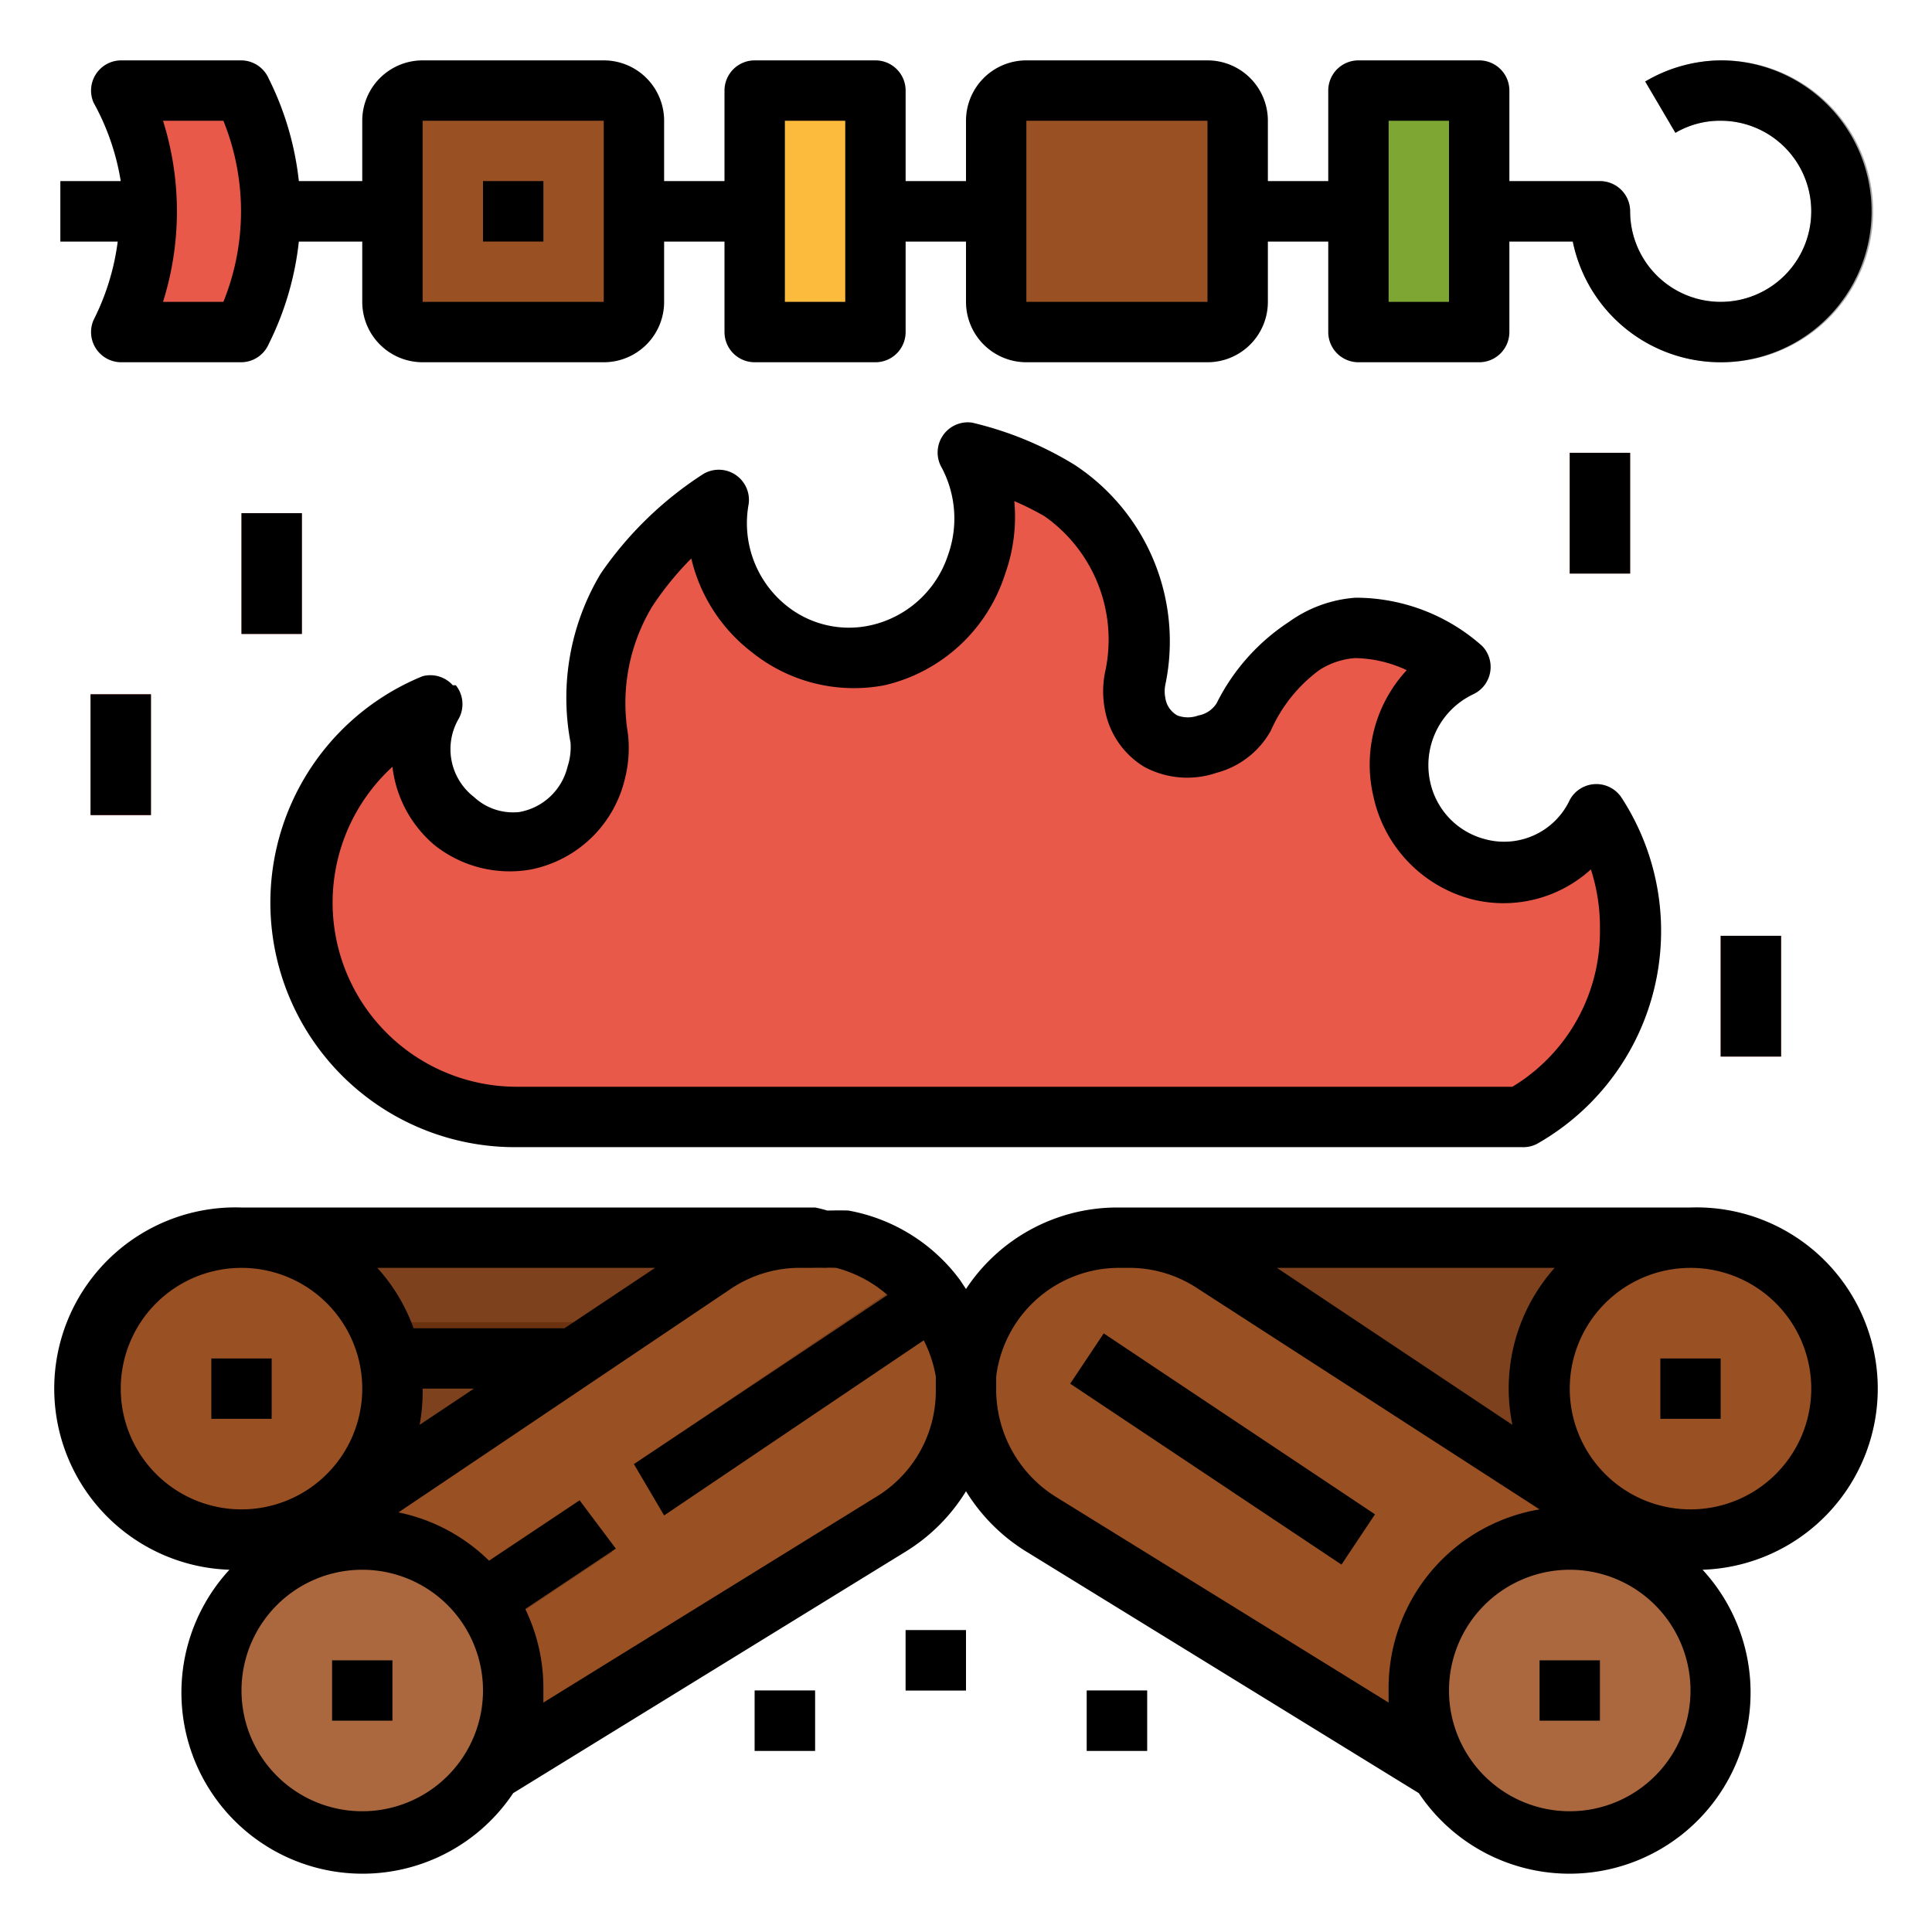 <svg xmlns="http://www.w3.org/2000/svg" viewBox="0 0 64 64">
  <g id="filled_outline" data-name="filled outline">
    <path d="M57 12a5 5 0 0 1-4.9-4H2V6h51a1 1 0 0 1 1 1 3 3 0 1 0 1.5-2.6l-1-1.7A5 5 0 1 1 57 12Z" fill="#a6a6a6"/>
    <rect x="33" y="3" width="8" height="8" rx="1" ry="1" fill="#995023"/>
    <rect x="13" y="3" width="8" height="8" rx="1" ry="1" fill="#995023"/>
    <path fill="#fdbb3d" d="M25 3h4v8h-4z"/>
    <path d="M8 3H4a9 9 0 0 1 0 8h4a9 9 0 0 0 0-8Z" fill="#e8594a"/>
    <path fill="#7ea633" d="M45 3h4v8h-4z"/>
    <path d="M27 51H8V41h19a5 5 0 0 1 5 5 5 5 0 0 1-5 5Z" fill="#7d411d"/>
    <path fill="#6b320f" d="M11.7 43.8h7.4v2h-7.4z"/>
    <path d="M23.7 41.9 9.4 51.7l5.1 8.5 15-9.7a5.1 5.1 0 0 0 2.5-4.4 5.1 5.1 0 0 0-5.1-5.1h-.3a5.1 5.1 0 0 0-2.9.9Z" fill="#995023"/>
    <circle cx="12" cy="56" r="5" fill="#ab683f"/>
    <path fill="#b8774f" d="M11 55h2v2h-2z"/>
    <path d="M37 51h19V41H37a5 5 0 0 0-5 5 5 5 0 0 0 5 5Z" fill="#7d411d"/>
    <circle cx="56" cy="46" r="5" fill="#995023"/>
    <path fill="#a8653b" d="M55 45h2v2h-2z"/>
    <path d="m40.3 41.9 14.4 9.8-5 8.7-15.2-9.9a5.1 5.1 0 0 1-2.5-4.4 5.1 5.1 0 0 1 5.1-5.1h.3a5.1 5.1 0 0 1 2.9.9Z" fill="#995023"/>
    <circle cx="52" cy="56" r="5" fill="#ab683f"/>
    <path fill="#b8774f" d="M51 55h2v2h-2z"/>
    <path fill="#a6a6a6" d="M25 56h2v2h-2z"/>
    <path fill="#a6a6a6" d="M30 54h2v2h-2z"/>
    <path fill="#a6a6a6" d="M36 56h2v2h-2z"/>
    <path d="M52.9 27a3.4 3.4 0 0 1-3.9 1.8 3.5 3.5 0 0 1-2.5-2.6 3.6 3.6 0 0 1 1.9-4 5.3 5.3 0 0 0-3.5-1.4 3.5 3.5 0 0 0-1.7.6 6 6 0 0 0-2 2.4 2 2 0 0 1-3.6-.5 2.1 2.1 0 0 1 0-.8 6 6 0 0 0-2.5-6.3 10.5 10.5 0 0 0-3-1.2 4.6 4.6 0 0 1 .3 3.7 4.4 4.4 0 0 1-8.6-1.4 4.7 4.7 0 0 1 0-.8 11 11 0 0 0-3 3 7.1 7.1 0 0 0-1 5 3.1 3.1 0 0 1 0 1.1 3 3 0 0 1-5.9-.7 3 3 0 0 1 .4-1.6A7.1 7.1 0 0 0 17.2 37h33.2a7.1 7.1 0 0 0 2.5-10Z" fill="#e8594a"/>
    <path fill="#e8594a" d="M8 17h2v4H8z"/>
    <path fill="#e8594a" d="M52 15h2v4h-2z"/>
    <path fill="#e8594a" d="M3 23h2v4H3z"/>
    <path fill="#e8594a" d="M57 31h2v4h-2z"/>
    <path fill="#7a3e1a" d="M16 6h2v2h-2z"/>
    <path transform="rotate(-56.3 40.5 48)" fill="#7d411d" d="M39.5 42.6h2v10.8h-2z"/>
    <path transform="rotate(-33.7 17.9 51.8)" fill="#7d411d" d="M15.6 50.8h4.5v2h-4.5z"/>
    <path d="m22 50.2 9.4-6.4a5.1 5.1 0 0 0-1.2-1.5L21 48.5Z" fill="#7d411d"/>
    <circle cx="8" cy="46" r="5" fill="#995023"/>
    <path fill="#a8653b" d="M7 45h2v2H7z"/>
    <path d="M57 2a5 5 0 0 0-2.5.7l1 1.7A2.9 2.9 0 0 1 57 4a3 3 0 1 1-3 3 1 1 0 0 0-1-1h-3V3a1 1 0 0 0-1-1h-4a1 1 0 0 0-1 1v3h-2V4a2 2 0 0 0-2-2h-6a2 2 0 0 0-2 2v2h-2V3a1 1 0 0 0-1-1h-4a1 1 0 0 0-1 1v3h-2V4a2 2 0 0 0-2-2h-6a2 2 0 0 0-2 2v2H9.9a10 10 0 0 0-1-3.4A1 1 0 0 0 8 2H4a1 1 0 0 0-.9 1.4A8 8 0 0 1 4 6H2v2h1.9a8 8 0 0 1-.8 2.6A1 1 0 0 0 4 12h4a1 1 0 0 0 .9-.6 10 10 0 0 0 1-3.4H12v2a2 2 0 0 0 2 2h6a2 2 0 0 0 2-2V8h2v3a1 1 0 0 0 1 1h4a1 1 0 0 0 1-1V8h2v2a2 2 0 0 0 2 2h6a2 2 0 0 0 2-2V8h2v3a1 1 0 0 0 1 1h4a1 1 0 0 0 1-1V8h2.1A5 5 0 1 0 57 2ZM7.4 10h-2a10 10 0 0 0 0-6h2a8 8 0 0 1 0 6ZM20 10h-6V4h6Zm8 0h-2V4h2Zm12 0h-6V4h6Zm8 0h-2V4h2Z"/>
    <path d="M7 45h2v2H7z"/>
    <path d="M11 55h2v2h-2z"/>
    <path d="M56 40H37a6 6 0 0 0-5 2.7l-.2-.3a5.9 5.9 0 0 0-3.7-2.3 12.8 12.8 0 0 0-.6 0h-.1a3.8 3.8 0 0 0-.4-.1H8a6 6 0 0 0-.4 12 6 6 0 1 0 9.4 7.4l13-8a6.1 6.1 0 0 0 2-2 6.1 6.1 0 0 0 2 2l13 8a6 6 0 1 0 9.4-7.4 6 6 0 0 0-.4-12Zm-4.5 2a6 6 0 0 0-1.4 5.2L42.3 42ZM14 46h1.7l-1.8 1.2A6 6 0 0 0 14 46Zm4.7-2h-5a6 6 0 0 0-1.2-2h9.2ZM4 46a4 4 0 1 1 4 4 4 4 0 0 1-4-4Zm8 14a4 4 0 1 1 4-4 4 4 0 0 1-4 4Zm17-10.4-11 6.8V56a6 6 0 0 0-.6-2.7l3-2-1.2-1.6-3 2a6 6 0 0 0-3-1.6l11-7.4a4.1 4.1 0 0 1 2.4-.7h.3a4.3 4.3 0 0 1 .4 0 3.6 3.6 0 0 1 .4 0 4.2 4.2 0 0 1 1.7.9L21 48.5l1 1.7 8.6-5.8a4.2 4.2 0 0 1 .4 1.2v.5a4.1 4.1 0 0 1-2 3.5Zm6 0a4.2 4.2 0 0 1-2-3.5v-.5a4.1 4.1 0 0 1 4.1-3.6h.4a4.1 4.1 0 0 1 2.2.7L51 50A6 6 0 0 0 46 56v.4ZM52 60a4 4 0 1 1 4-4 4 4 0 0 1-4 4Zm4-10a4 4 0 1 1 4-4 4 4 0 0 1-4 4Z"/>
    <path d="M55 45h2v2h-2z"/>
    <path d="M51 55h2v2h-2z"/>
    <path transform="rotate(-56.3 40.5 48)" d="M39.5 42.6h2v10.8h-2z"/>
    <path d="M25 56h2v2h-2z"/>
    <path d="M30 54h2v2h-2z"/>
    <path d="M36 56h2v2h-2z"/>
    <path d="M15 22.7a1 1 0 0 0-1-.3A8.1 8.1 0 0 0 17.2 38h33.2a1 1 0 0 0 .5-.1 8.1 8.1 0 0 0 2.8-11.5 1 1 0 0 0-1.7.1 2.4 2.4 0 0 1-2.8 1.3 2.5 2.5 0 0 1-1.8-1.8 2.6 2.6 0 0 1 1.4-3 1 1 0 0 0 .3-1.6 6.3 6.3 0 0 0-4.2-1.6 4.3 4.3 0 0 0-2.2.8 6.9 6.9 0 0 0-2.4 2.7.9.9 0 0 1-.6.4 1 1 0 0 1-.7 0 .8.8 0 0 1-.4-.6 1.1 1.1 0 0 1 0-.4 7 7 0 0 0-3-7.3 11.5 11.5 0 0 0-3.4-1.4 1 1 0 0 0-1 1.5 3.6 3.6 0 0 1 .2 2.9 3.5 3.5 0 0 1-2.5 2.3 3.3 3.3 0 0 1-2.8-.6 3.5 3.5 0 0 1-1.3-3.4 1 1 0 0 0-1.5-1 12 12 0 0 0-3.4 3.3 8 8 0 0 0-1 5.6 2.1 2.1 0 0 1-.1.8 2 2 0 0 1-1.6 1.5 1.9 1.9 0 0 1-1.5-.5 2 2 0 0 1-.5-2.6 1 1 0 0 0-.1-1.1Zm2.6 6.1a4 4 0 0 0 3.1-3 4.1 4.1 0 0 0 .1-1.5 6.2 6.2 0 0 1 .8-4.2 10.2 10.2 0 0 1 1.3-1.6 5.5 5.5 0 0 0 2 3.1 5.4 5.4 0 0 0 4.4 1.1 5.5 5.5 0 0 0 4-3.7 5.6 5.6 0 0 0 .3-2.4 9.5 9.5 0 0 1 1 .5 5 5 0 0 1 2 5.2 3.2 3.2 0 0 0 0 1.2 2.8 2.8 0 0 0 1.3 1.9 3 3 0 0 0 2.4.2 2.9 2.9 0 0 0 1.8-1.4 5 5 0 0 1 1.6-2 2.5 2.5 0 0 1 1.2-.4 4.2 4.2 0 0 1 1.7.4 4.6 4.6 0 0 0-1.1 4.2 4.5 4.5 0 0 0 3.3 3.4 4.3 4.3 0 0 0 3.9-1 6.2 6.2 0 0 1 .3 2 6 6 0 0 1-2.9 5.2h-33A6.1 6.1 0 0 1 13 25.4a4 4 0 0 0 1.4 2.6 4 4 0 0 0 3.2.8Z"/>
    <path d="M8 17h2v4H8z"/>
    <path d="M52 15h2v4h-2z"/>
    <path d="M3 23h2v4H3z"/>
    <path d="M57 31h2v4h-2z"/>
    <path d="M16 6h2v2h-2z"/>
  </g>
</svg>
